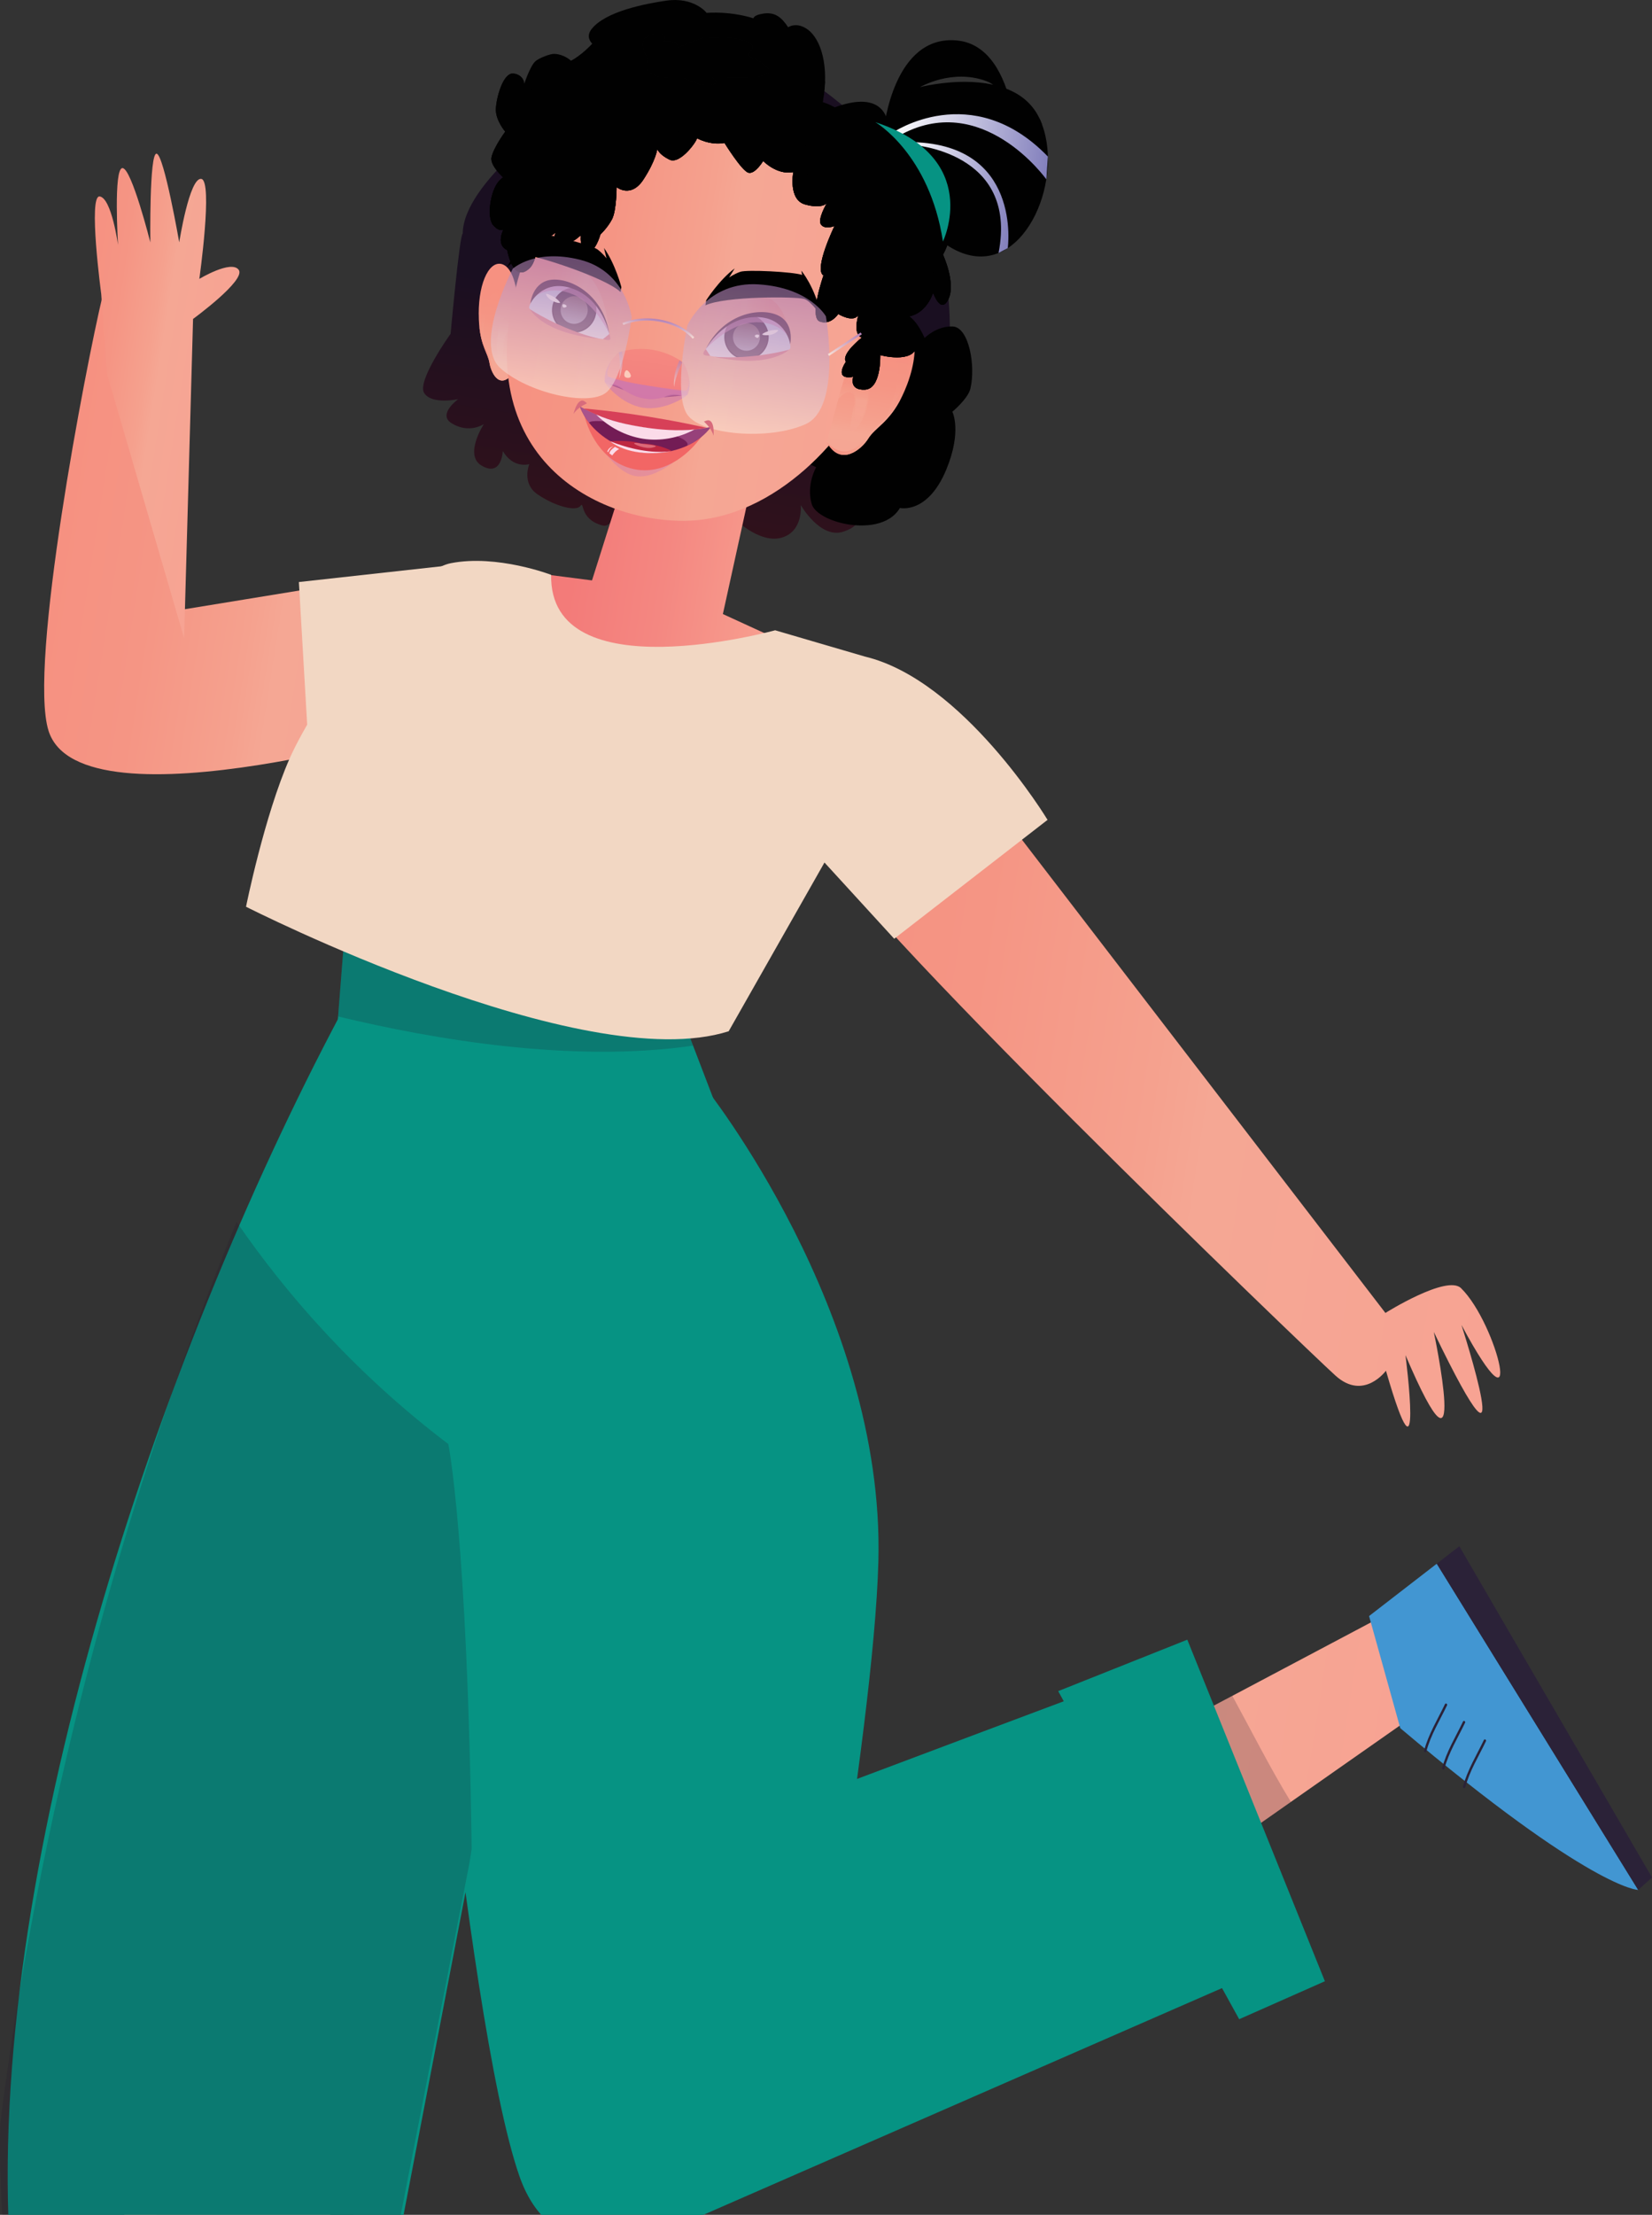 <svg width="762" height="1021" viewBox="0 0 762 1021" fill="none" xmlns="http://www.w3.org/2000/svg">
<rect x="0" y="0" width="762" height="1021" fill="#333333" stroke="none"/>
<path d="M207.85 153.887C207.85 153.887 211.986 107.998 213.443 107.68C213.627 84.266 257.514 53.305 267.259 46.561C320.087 10.044 353.357 12.286 407.692 65.991C450.574 108.366 436.107 183.308 434.584 188.48C445.853 194.521 435.337 210.336 423.281 207.96C423.281 207.96 426.798 218.035 415.78 222.235C404.762 226.436 401.229 222.754 401.229 222.754C401.229 222.754 408.764 233.8 392.991 237.247C392.991 237.247 399.957 241.297 389.19 245.029C378.424 248.761 369.365 232.829 369.365 232.829C369.365 232.829 370.671 245.096 360.34 247.908C350.009 250.719 338.07 238.502 338.07 238.502C338.07 238.502 327.303 252.092 317.575 250.586C307.847 249.063 301.752 238.251 301.752 238.251C301.752 238.251 302.907 246 293.262 244.644C284.522 243.423 285.342 230.218 285.577 227.741C285.292 230.252 283.517 243.707 277.958 242.251C267.075 239.406 269.653 230.57 267.694 233.247C265.735 235.908 256.023 233.448 247.886 227.842C240.468 222.737 244.152 213.951 244.152 213.951C244.152 213.951 236.834 216.261 231.928 207.926C231.928 207.926 231.426 220.194 222.083 214.604C213.895 209.7 223.188 195.492 223.188 195.492C223.188 195.492 216.373 200.178 208.235 195.057C201.705 190.956 211.35 183.994 211.35 183.994C211.35 183.994 199.26 186.706 195.677 181.216C192.094 175.727 207.85 153.87 207.85 153.87V153.887Z" fill="url(#paint0_linear_26_1198)"/>
<path d="M220.827 144.766C220.827 146.523 220.894 148.113 221.011 149.535V149.602C221.832 159.811 225.047 162.69 225.783 167.342C226.42 171.376 230.103 179.844 236.198 172.58L236.215 172.564C236.215 172.564 239.011 139.628 238.09 133.419C238.09 133.419 236.818 124.114 232.213 122.022C226.302 119.328 220.777 129.235 220.81 144.749L220.827 144.766Z" fill="url(#paint1_linear_26_1198)"/>
<path style="mix-blend-mode:multiply" opacity="0.6" d="M237.722 152.113C237.722 152.113 230.907 132.432 226.47 130.507C222.033 128.599 221.932 144.381 222.066 149.653C222.183 154.941 223.104 158.188 223.104 158.188C223.104 158.188 222.887 151.945 223.422 146.992C224.193 139.896 226.872 134.105 228.73 134.992C230.589 135.879 231.794 145.151 231.811 146.172C231.811 147.209 230.087 148.782 229.316 154.272C228.546 159.761 229.635 166.02 230.74 166.121C231.845 166.221 232.062 161.719 232.866 156.598C233.67 151.477 236.6 152.966 237.437 156.497L237.722 152.096V152.113Z" fill="url(#paint2_linear_26_1198)"/>
<path style="mix-blend-mode:multiply" opacity="0.6" d="M237.437 156.498C237.437 156.498 235.713 151.243 233.888 153.217C232.046 155.192 232.163 161.501 230.907 162.054C229.651 162.606 228.898 157.418 229.902 152.933C230.907 148.448 232.933 144.598 234.792 145.67L237.722 152.113L237.437 156.514V156.498Z" fill="url(#paint3_linear_26_1198)"/>
<path style="mix-blend-mode:multiply" d="M221.028 149.602C221.848 159.811 225.047 162.69 225.8 167.342C226.436 171.376 230.12 179.844 236.215 172.58C235.88 172.848 232.615 175.342 229.986 173.568C227.207 171.677 226.822 167.911 226.001 164.899C225.181 161.903 222.234 159.46 221.028 149.586V149.602Z" fill="url(#paint4_linear_26_1198)"/>
<path d="M389.023 241.314C398.684 243.439 410.338 242.251 415.093 234.168C415.177 234.185 427.852 237.147 436.425 216.612C443.86 198.789 439.289 189.802 439.289 189.802C439.289 189.802 446.505 183.81 447.611 179.141C450.105 168.614 446.941 150.807 439.439 150.506C431.921 150.205 426.479 155.811 426.479 155.811C426.479 155.811 421.506 143.678 415.478 144.766C409.451 145.854 394.247 166.505 394.247 166.505C394.247 166.505 385.674 159.209 382.141 163.644C378.608 168.079 374.137 179.308 374.137 179.308C374.137 179.308 364.191 184.513 365.748 196.462C365.748 196.462 361.73 204.596 369.566 211.324C371.257 212.78 373.517 214.169 376.464 215.39C376.464 215.39 371.826 223.34 374.388 232.293C375.493 236.159 381.672 239.691 389.006 241.314H389.023Z" fill="#010101"/>
<path d="M374.305 884.567L652.409 737.276L649.178 793.006L412.314 958.907C399.555 934.155 386.846 909.403 374.305 884.567Z" fill="url(#paint5_linear_26_1198)"/>
<path opacity="0.2" d="M374.304 884.567L568.42 781.759C577.228 797.876 585.717 814.762 595.429 830.661L412.314 958.923C399.555 934.171 386.846 909.419 374.304 884.583V884.567Z" fill="#201829"/>
<path d="M645.896 796.671L631.496 744.974L662.724 720.842L755.637 871.228C755.637 871.228 734.255 871.262 645.896 796.654V796.671Z" fill="#4296D2"/>
<path d="M755.637 871.228L662.724 720.842L673.122 712.792L762 865.488L755.637 871.228Z" fill="#2B2238"/>
<path d="M656.88 807.047C658.889 799.399 663.126 792.654 666.508 785.575C666.809 784.939 667.764 785.491 667.462 786.127C664.113 793.123 659.927 799.784 657.935 807.332C657.751 808.018 656.679 807.733 656.863 807.03L656.88 807.047Z" fill="#2B2238"/>
<path d="M665.202 815.063C667.211 807.415 671.447 800.671 674.83 793.592C675.131 792.956 676.086 793.508 675.784 794.144C672.435 801.139 668.249 807.8 666.257 815.348C666.072 816.034 665.001 815.75 665.185 815.047L665.202 815.063Z" fill="#2B2238"/>
<path d="M674.83 823.582C676.839 815.934 681.075 809.189 684.458 802.11C684.759 801.474 685.713 802.026 685.412 802.662C682.063 809.658 677.877 816.319 675.885 823.866C675.7 824.553 674.629 824.268 674.813 823.565L674.83 823.582Z" fill="#2B2238"/>
<path d="M213.912 259.84L84.914 280.894L88.648 140.666C74.114 135.996 61.272 142.925 47.173 136.984C39.722 168.196 12.831 306.868 22.408 336.942C37.444 384.136 205.489 332.875 205.489 332.875L213.928 259.857L213.912 259.84Z" fill="url(#paint6_linear_26_1198)"/>
<path d="M46.687 135.494C46.687 135.494 40.542 89.689 46.017 90.559C51.493 91.412 54.44 112.901 54.44 112.901C54.44 112.901 52.263 77.539 56.483 77.488C60.702 77.455 69.342 111.73 69.342 111.73C69.342 111.73 68.823 70.309 72.239 70.844C75.655 71.38 82.671 111.713 82.671 111.713C82.671 111.713 87.376 81.622 92.851 82.476C98.326 83.329 91.947 128.566 91.947 128.566C91.947 128.566 106.665 119.662 110.114 124.399C113.58 129.151 89.05 147.025 89.05 147.025L84.931 294.199L49.333 172.33L46.687 135.478V135.494Z" fill="url(#paint7_linear_26_1198)"/>
<path d="M108.557 734.899L206.762 1376.03L147.37 1376.85L29.508 910.992L108.557 734.899Z" fill="url(#paint8_linear_26_1198)"/>
<path opacity="0.2" d="M110.885 1300.73L212.388 756.489L91.093 707.168L55.796 1291.43C74.282 1293.7 92.801 1297.59 110.901 1300.72L110.885 1300.73Z" fill="#201829"/>
<path d="M161.167 402.094L148.258 566.555L353.91 571.392L311.229 459.949L161.167 402.094Z" fill="#069383"/>
<path d="M293.296 203.575L273.069 267.556L222.033 260.995L270.775 344.473L373.065 301.244L333.432 283.07L352.788 194.973L293.296 203.575Z" fill="url(#paint9_linear_26_1198)"/>
<path d="M340.732 48.904C340.732 48.904 266.137 39.967 240.116 124.666C214.079 209.349 274.09 240.695 316.252 240.076C358.414 239.456 392.556 199.274 402.1 174.338C411.661 149.402 407.877 60.318 340.732 48.921V48.904Z" fill="url(#paint10_linear_26_1198)"/>
<path d="M156.981 467.714C156.981 467.714 214.347 502.458 324.909 500.784C324.909 500.784 408.111 604.612 405.164 719.586C403.105 800.286 367.423 993.181 367.423 993.181C367.423 993.181 265.132 1076.58 239.547 1003.06C213.962 929.536 189.448 638.167 189.448 638.167L246.412 707.302L178.565 1060.53L230.321 1269.37L65.658 1263.5C65.658 1263.5 12.378 1151.7 4.726 1039.15C-7.145 864.484 72.155 627.423 156.981 467.714Z" fill="#069383"/>
<path d="M307.11 995.742C291.873 956.195 274.727 912.616 266.17 868.718C403.104 816.988 537.862 766.563 537.862 766.563L587.492 906.072L304.983 1029.5C298.269 1014.94 312.887 1010.72 307.11 995.742Z" fill="#069383"/>
<path d="M571.585 930.824L488.098 779.584L547.657 755.869L611.118 913.319L571.585 930.824Z" fill="#069383"/>
<path d="M438.2 343.92L639.031 605.248C639.031 605.248 667.412 587.441 673.925 593.834C690.82 610.386 704.216 666.819 674.11 610.788C674.11 610.788 702.793 699.805 661.351 614.018C661.351 614.018 678.631 695.721 648.29 624.695C648.29 624.695 657.165 693.679 639.282 631.875C639.282 631.875 629.084 645.899 616.057 634.184C603.014 622.469 384.719 412.955 376.716 386.463C368.712 359.97 438.217 343.92 438.217 343.92H438.2Z" fill="url(#paint11_linear_26_1198)"/>
<path opacity="0.2" d="M206.795 665.697C163.461 632.829 131.815 596.261 109.126 563.275C54.858 695.253 17.184 843.347 0.138 978.655C-3.495 1122.85 65.659 1263.5 65.659 1263.5L230.321 1269.37L177.175 1060.26L216.507 859.011L217.562 852.233C215.569 708.591 206.795 665.731 206.795 665.731V665.697Z" fill="#201829"/>
<path opacity="0.2" d="M319.685 482.023L311.229 459.932L161.167 402.094L155.943 468.568C200.382 479.279 264.245 490.107 319.685 482.023Z" fill="#201829"/>
<path d="M205.288 260.861L137.86 268.309L143.502 365.275L205.288 260.861Z" fill="#F2D7C3"/>
<path d="M254.181 264.978C254.181 264.978 229.316 255.439 207.951 259.623C186.585 263.807 145.277 323.219 133.606 349.627C121.936 376.036 113.48 417.993 113.48 417.993C113.48 417.993 268.715 496.851 336.111 475.396L380.299 397.609L412.464 432.754L483.192 377.944C483.192 377.944 444.312 313.512 398.952 302.667L357.543 290.55C357.543 290.55 253.227 319.403 254.215 264.978H254.181Z" fill="#F2D7C3"/>
<path d="M418.492 177.082C417.689 179.208 416.868 181.116 416.048 182.789L415.998 182.873C410.104 194.889 403.691 196.931 400.409 202.27C397.562 206.872 387.884 215.491 381.438 203.943C381.421 203.926 381.404 203.91 381.404 203.91C381.404 203.91 391.785 162.656 396.055 155.544C396.055 155.544 402.284 144.833 410.556 144.347C421.188 143.728 425.542 158.255 418.492 177.082Z" fill="url(#paint12_linear_26_1198)"/>
<path style="mix-blend-mode:multiply" opacity="0.6" d="M388.252 178.388C388.252 178.388 407.994 157.552 415.931 157.234C423.867 156.916 416.918 176.112 414.34 182.471C411.761 188.831 408.831 192.362 408.831 192.362C408.831 192.362 411.996 184.881 413.352 178.639C415.311 169.668 413.653 161.435 410.305 161.669C406.956 161.903 400.827 172.614 400.358 173.869C399.873 175.124 401.932 177.819 400.693 184.831C399.454 191.843 394.9 198.956 393.075 198.571C391.266 198.186 392.941 192.63 393.962 186.053C394.984 179.476 389.659 179.961 386.712 183.86L388.252 178.388Z" fill="url(#paint13_linear_26_1198)"/>
<path style="mix-blend-mode:multiply" opacity="0.6" d="M386.712 183.86C386.712 183.86 391.819 178.254 393.862 181.484C395.905 184.714 392.874 192.312 394.632 193.55C396.39 194.789 399.923 188.814 400.342 182.923C400.76 177.015 399.27 171.443 395.821 171.894L388.236 178.388L386.695 183.86H386.712Z" fill="url(#paint14_linear_26_1198)"/>
<path style="mix-blend-mode:multiply" d="M415.998 182.873C410.104 194.889 403.691 196.931 400.409 202.27C397.562 206.872 387.884 215.491 381.438 203.943C381.856 204.412 385.925 208.93 390.915 207.943C396.189 206.905 398.5 202.504 401.179 199.224C403.841 195.943 409.635 194.32 415.998 182.873Z" fill="url(#paint15_linear_26_1198)"/>
<path d="M437.497 137.821C433.998 145.268 430.414 134.959 430.414 134.959C426.178 146.557 417.337 146.071 417.337 146.071C417.337 146.071 424.906 151.51 422.93 159.661C420.971 167.811 406.035 163.711 406.035 163.711C406.035 163.711 406.554 179.242 398.985 179.626C391.4 180.011 393.56 173.719 393.56 173.719C384.117 175.325 390.178 166.773 390.178 166.773C387.767 163.225 397.529 155.644 397.529 155.644C393.108 154.038 395.955 145.218 395.955 145.218C393.544 149.017 386.645 144.749 386.645 144.749C386.645 144.749 383.229 150.071 378.139 148.214C373.032 146.339 379.83 126.993 379.83 126.993C375.225 124.148 384.92 104.182 384.92 104.182C384.92 104.182 380.651 105.989 378.758 103.596C376.9 101.253 381.22 93.94 381.387 93.655C381.253 93.823 378.993 96.383 371.324 94.241C363.555 92.065 365.832 79.463 365.949 79.329C358.398 80.869 352.018 74.208 352.018 74.208C352.018 74.208 348.234 80.534 345.153 79.597C342.072 78.66 334.185 65.907 334.185 65.907C327.471 67.163 321.426 63.682 321.426 63.682C322.063 64.234 313.875 76.1 308.784 73.589C303.895 71.179 303.242 68.803 303.192 68.635C303.158 68.87 302.489 74.008 296.812 82.727C291.002 91.664 284.422 86.275 284.422 86.275C284.422 86.275 284.388 97.069 282.312 101.052C280.236 105.035 276.954 108.065 276.954 108.065C276.954 108.065 274.358 117.487 270.775 115.445C267.192 113.42 267.929 109.956 267.878 108.885C267.828 107.814 265.517 111.763 259.69 112.918C253.863 114.073 256.208 107.127 256.208 107.127C253.294 110.608 248.673 108.617 248.673 108.617C248.673 108.617 247.869 120.098 244.436 123.478C236.617 131.193 233.955 115.278 233.955 115.278C228.496 112.784 232.247 105.722 232.247 105.722C232.247 105.722 230.539 107.261 227.475 103.797C224.427 100.316 226.085 87.831 230.321 83.279C234.256 79.062 234.641 83.379 234.675 84.032C234.675 84.082 234.675 84.116 234.675 84.116C234.675 84.116 225.834 77.104 226.688 72.618C227.541 68.15 233.034 60.686 233.034 60.686C233.034 60.686 228.529 55.448 228.714 50.276C228.898 45.122 232.046 33.323 236.851 33.909C241.506 34.495 241.824 38.277 241.808 38.662C241.808 38.662 244.436 30.679 246.831 28.353C248.388 26.846 253.729 24.754 255.689 24.838C260.427 25.056 263.341 28.001 263.341 28.001C268.18 25.575 273.186 20.119 273.186 20.119C273.186 20.119 269.871 17.274 272.818 13.475C279.231 5.174 297.951 1.676 307.277 0.304C319.953 -1.571 325.997 5.843 325.88 5.927C338.422 5.174 347.531 8.454 347.531 8.454C347.531 8.454 347.564 6.797 352.638 6.195C357.493 5.626 360.491 7.952 363.488 12.487L363.538 12.571C363.538 12.571 367.372 9.843 372.563 13.608C378.742 18.077 382.61 30.796 379.495 47.113C381.505 47.716 382.593 48.168 385.004 49.49C410.773 40.017 409.836 59.498 409.836 59.498C409.836 59.498 413.955 58.862 420.971 61.406C427.786 63.866 427.585 65.188 426.999 67.631C426.396 70.142 421.255 70.091 421.255 70.091C435.806 78.124 433.479 77.505 433.479 77.505C438.686 81.94 438.468 85.957 438.033 87.697C437.882 88.283 437.715 88.618 437.715 88.618C437.715 88.618 446.439 95.145 445.484 99.948C444.53 104.751 438.569 102.224 438.569 102.224C439.239 106.291 437.882 110.826 436.643 113.872C435.773 115.997 434.969 117.403 434.969 117.403C434.969 117.403 440.997 130.39 437.497 137.837V137.821Z" fill="#010101"/>
<g style="mix-blend-mode:multiply">
<path d="M437.497 137.82C433.998 145.268 430.414 134.959 430.414 134.959C426.178 146.557 417.337 146.071 417.337 146.071C417.337 146.071 424.906 151.51 422.93 159.661C420.971 167.811 406.035 163.711 406.035 163.711C406.035 163.711 406.554 179.241 398.986 179.626C391.4 180.011 393.56 173.719 393.56 173.719C384.117 175.325 390.178 166.773 390.178 166.773C387.767 163.225 397.529 155.644 397.529 155.644C393.108 154.037 395.955 145.218 395.955 145.218C393.544 149.017 386.645 144.749 386.645 144.749C386.645 144.749 383.229 150.071 378.139 148.213C373.032 146.339 379.83 126.992 379.83 126.992C375.225 124.147 384.92 104.182 384.92 104.182C384.92 104.182 380.651 105.989 378.759 103.596C376.866 101.203 381.387 93.638 381.387 93.638C381.387 93.638 379.227 96.45 371.324 94.241C363.555 92.065 365.832 79.463 365.949 79.329C358.398 80.869 352.018 74.208 352.018 74.208C352.018 74.208 348.234 80.534 345.153 79.597C342.072 78.66 334.185 65.907 334.185 65.907C327.471 67.162 321.426 63.681 321.426 63.681C322.063 64.234 313.875 76.099 308.784 73.589C303.895 71.179 303.242 68.802 303.192 68.635C303.158 68.87 302.489 74.007 296.812 82.727C291.002 91.663 284.422 86.275 284.422 86.275C284.422 86.275 284.388 97.069 282.312 101.052C280.236 105.035 276.954 108.064 276.954 108.064C276.954 108.064 274.358 117.487 270.775 115.445C267.192 113.42 267.929 109.956 267.878 108.884C267.828 107.813 265.517 111.763 259.69 112.918C253.863 114.073 256.208 107.127 256.208 107.127C253.294 110.608 248.673 108.617 248.673 108.617C248.673 108.617 247.869 120.097 244.436 123.478C236.617 131.193 233.955 115.278 233.955 115.278C228.496 112.784 232.247 105.721 232.247 105.721C232.247 105.721 230.539 107.261 227.475 103.797C224.427 100.316 226.085 87.831 230.321 83.279C234.557 78.727 234.675 84.116 234.675 84.116C234.675 84.116 225.834 77.103 226.688 72.618C227.542 68.15 233.034 60.686 233.034 60.686C233.034 60.686 228.529 55.447 228.714 50.276C228.898 45.121 232.046 33.323 236.851 33.909C241.506 34.494 241.824 38.277 241.808 38.661C242.779 44.921 275.53 45.741 275.53 45.741C275.53 45.741 269.151 51.531 280.152 52.92C293.949 54.661 306.105 43.331 306.105 43.331C306.105 43.331 319.082 50.628 329.179 50.31C358.799 49.356 376.783 43.582 380.567 37.356L379.495 47.113L385.004 49.489C385.004 49.489 377.084 51.9 375.945 61.707C375.443 65.991 390.932 71.346 393.209 67.162C393.209 67.162 391.652 76.501 401.782 76.869C401.782 76.869 393.745 78.995 395.871 88.132C397.981 97.27 434.45 100.282 437.732 88.634C437.732 88.634 446.455 95.161 445.501 99.964C444.547 104.768 438.586 102.24 438.586 102.24C439.724 109.136 434.986 117.42 434.986 117.42C434.986 117.42 441.014 130.407 437.514 137.854L437.497 137.82Z" fill="#010101"/>
</g>
<g style="mix-blend-mode:multiply">
<path d="M437.497 137.821C433.998 145.268 430.414 134.959 430.414 134.959C426.178 146.557 417.337 146.071 417.337 146.071C417.337 146.071 424.905 151.51 422.93 159.661C420.971 167.811 406.035 163.711 406.035 163.711C406.035 163.711 406.554 179.241 398.985 179.626C391.4 180.011 393.56 173.719 393.56 173.719C384.117 175.325 390.178 166.773 390.178 166.773C387.767 163.225 397.529 155.644 397.529 155.644C393.108 154.037 395.955 145.218 395.955 145.218C393.544 149.017 386.645 144.749 386.645 144.749C386.645 144.749 383.229 150.071 378.139 148.213C373.032 146.339 379.83 126.993 379.83 126.993C375.225 124.147 384.92 104.182 384.92 104.182C384.92 104.182 380.651 105.989 378.758 103.596C376.9 101.253 381.22 93.94 381.387 93.655C381.253 93.822 378.993 96.383 371.324 94.241C363.555 92.065 365.832 79.463 365.949 79.329C358.397 80.869 352.018 74.208 352.018 74.208C352.018 74.208 348.234 80.534 345.153 79.597C342.072 78.66 334.185 65.907 334.185 65.907C327.471 67.162 321.426 63.681 321.426 63.681C322.063 64.234 313.875 76.099 308.784 73.589C303.895 71.179 303.242 68.803 303.192 68.635C303.158 68.87 302.489 74.007 296.812 82.727C291.002 91.663 284.422 86.275 284.422 86.275C284.422 86.275 284.388 97.069 282.312 101.052C280.235 105.035 276.954 108.064 276.954 108.064C276.954 108.064 274.358 117.487 270.775 115.445C267.192 113.42 267.928 109.956 267.878 108.885C267.828 107.813 265.517 111.763 259.69 112.918C253.863 114.073 256.208 107.127 256.208 107.127C253.294 110.608 248.673 108.617 248.673 108.617C248.673 108.617 247.869 120.097 244.436 123.478C236.617 131.193 233.955 115.278 233.955 115.278C228.496 112.784 232.247 105.721 232.247 105.721C232.247 105.721 230.539 107.261 227.474 103.797C224.427 100.316 226.085 87.831 230.321 83.279C234.256 79.062 234.641 83.379 234.675 84.032C234.675 84.082 234.675 84.116 234.675 84.116C233.218 92.417 241.121 86.057 241.121 86.057C241.121 86.057 241.054 91.178 246.546 89.655C246.228 89.756 242.193 91.161 246.446 93.136C250.866 95.195 255.722 87.747 255.722 87.747C255.722 87.747 257.346 92.249 262.822 92.634C262.822 92.634 256.961 95.061 263.424 97.002C269.888 98.944 268.23 85.89 268.23 85.89C268.23 85.89 271.83 89.705 276.15 85.739C280.487 81.773 280.085 72.719 280.085 72.719C280.085 72.719 281.675 79.028 288.859 78.108C296.042 77.187 301.417 64.602 301.417 64.602C301.417 64.602 303.962 67.631 307.21 68.669C310.442 69.69 313.573 59.347 313.573 59.347C313.573 59.347 313.707 63.213 321.443 60.452C321.443 60.452 320.472 63.062 325.78 63.397C331.088 63.732 338.003 57.506 338.003 57.506C338.003 57.506 337.149 67.731 341.218 69.69C345.287 71.648 346.727 57.221 346.727 57.221C346.727 57.221 351.181 64.518 356.07 62.527C360.959 60.535 362.5 56.084 362.5 56.084C362.5 56.084 359.971 63.23 365.648 64.183C371.09 65.087 373.819 61.372 374.053 61.054C373.718 61.623 367.473 72.618 375.51 76.216C374.539 75.798 367.004 72.702 368.444 77.739C369.984 83.128 378.758 79.396 378.758 79.396C378.758 79.396 375.343 83.279 379.06 86.409C382.476 89.287 384.569 87.028 384.904 86.626C384.418 87.312 379.864 94.04 387.465 98.057C387.08 97.889 382.074 95.864 383.229 99.161C384.435 102.592 390.831 103.613 390.831 103.613C390.831 103.613 385.389 107.429 387.8 110.525C388.755 111.746 390.329 111.947 391.903 111.73C387.214 113.688 381.17 117.453 384.033 123.244C387.331 129.888 393.627 126.223 396.708 123.846C394.682 125.838 392.003 129.436 394.9 132.532C399.17 137.101 406.537 126.942 406.537 126.942C406.537 126.942 405.951 132.599 412.632 132.063C412.632 132.063 405.147 137.084 409.518 139.862C413.905 142.64 426.898 140.933 423.867 134.356C423.867 134.356 429.209 130.875 426.245 126.507C426.245 126.507 434.651 126.742 434.919 117.403C434.919 117.403 440.946 130.39 437.447 137.837L437.497 137.821Z" fill="#010101"/>
</g>
<g style="mix-blend-mode:soft-light" opacity="0.5">
<path d="M328.409 35.432C328.409 35.432 333.047 38.377 328.074 39.298C323.101 40.218 315.331 36.001 315.331 36.001C300.412 36.703 296.126 33.206 298.939 27.532C298.939 27.532 290.299 15.064 304.716 15.751C308.366 15.918 306.323 18.913 306.256 18.964C313.825 18.512 312.435 22.06 312.435 22.06C312.435 22.06 322.515 17.307 325.596 17.24C357.025 16.504 344.818 25.424 344.818 25.424C374.623 39.18 328.375 35.448 328.375 35.448L328.409 35.432Z" fill="#010101"/>
</g>
<path d="M280.637 156.38C282.814 156.247 277.891 138.055 265.785 132.448C251.151 125.687 244.604 138.791 244.051 141.636C243.482 144.481 270.189 156.966 280.654 156.364L280.637 156.38Z" fill="url(#paint16_linear_26_1198)"/>
<path d="M263.246 153.226C257.663 152.353 253.859 147.041 254.748 141.361C255.636 135.681 260.882 131.784 266.465 132.657C272.047 133.53 275.852 138.842 274.963 144.522C274.074 150.202 268.828 154.099 263.246 153.226Z" fill="url(#paint17_linear_26_1198)"/>
<path d="M263.339 152.631C258.086 151.809 254.506 146.806 255.343 141.454C256.181 136.103 261.118 132.431 266.372 133.252C271.625 134.073 275.205 139.077 274.368 144.429C273.53 149.78 268.593 153.452 263.339 152.631Z" fill="url(#paint18_linear_26_1198)"/>
<path style="mix-blend-mode:multiply" d="M258.753 141.519C257.983 144.95 260.076 148.347 263.441 149.117C266.807 149.887 270.156 147.728 270.943 144.314C271.729 140.9 269.62 137.486 266.254 136.716C262.889 135.946 259.54 138.105 258.753 141.519Z" fill="url(#paint19_linear_26_1198)"/>
<path d="M280.855 152.966C280.855 152.966 279.7 128.767 266.17 123.545C252.624 118.324 245.29 138.641 245.29 138.641C245.29 138.641 251.084 128.398 264.178 132.13C277.289 135.863 280.855 152.966 280.855 152.966Z" fill="url(#paint20_linear_26_1198)"/>
<path d="M281.039 153.971L278.143 156.314C278.143 156.314 280.922 157.234 281.391 156.498C281.86 155.761 281.039 153.971 281.039 153.971Z" fill="#D86B7C"/>
<path d="M276.2 156.146C276.2 156.146 264.831 155.326 255.772 151.259C246.714 147.176 244.42 142.507 244.42 142.507C244.42 142.507 258.049 151.694 276.2 156.146Z" fill="#D86B7C"/>
<path d="M258.267 139.36C258.753 140.046 255.923 139.528 254.014 138.222C252.323 137.051 251.687 135.628 251.921 135.444C252.156 135.277 256.375 136.666 258.267 139.36Z" fill="white"/>
<path d="M259.741 140.264C260.595 140.164 261.432 140.8 261.365 141.235C261.298 141.67 260.193 141.988 259.791 141.703C259.372 141.419 259.272 140.314 259.741 140.264Z" fill="white"/>
<g style="mix-blend-mode:multiply" opacity="0.6">
<path d="M281.039 153.97C281.039 153.97 275.129 140.498 264.596 135.846C254.064 131.193 247.316 136.314 247.316 136.314C247.316 136.314 250.699 128.482 264.881 132.85C279.063 137.201 281.039 153.97 281.039 153.97Z" fill="#CC78B1"/>
</g>
<path d="M281.039 153.97C281.039 153.97 277.824 137.252 263.156 132.733C250.062 128.716 244.621 139.963 244.621 139.963C244.621 139.963 245.575 129.252 255.287 128.9C264.513 128.566 278.427 136.683 281.039 153.97Z" fill="#401432"/>
<path d="M325.177 163.343C323.151 162.556 333.398 146.741 346.626 145.101C362.617 143.126 364.844 157.619 364.526 160.497C364.191 163.376 334.956 167.125 325.177 163.343Z" fill="url(#paint21_linear_26_1198)"/>
<path d="M342.716 165.645C337.134 164.772 333.33 159.459 334.22 153.779C335.11 148.099 340.356 144.203 345.938 145.077C351.521 145.951 355.325 151.263 354.435 156.943C353.545 162.623 348.298 166.519 342.716 165.645Z" fill="url(#paint22_linear_26_1198)"/>
<path d="M342.826 165.06C337.573 164.238 333.993 159.235 334.83 153.883C335.668 148.532 340.606 144.86 345.859 145.681C351.113 146.502 354.692 151.506 353.855 156.858C353.018 162.209 348.08 165.881 342.826 165.06Z" fill="url(#paint23_linear_26_1198)"/>
<path style="mix-blend-mode:multiply" d="M350.561 155.878C350.26 159.376 347.212 161.97 343.78 161.669C340.347 161.368 337.802 158.305 338.12 154.807C338.422 151.31 341.469 148.715 344.902 149.017C348.334 149.318 350.879 152.381 350.561 155.878Z" fill="url(#paint24_linear_26_1198)"/>
<path d="M326.031 160.029C326.031 160.029 334.52 137.335 349.004 136.498C363.488 135.662 364.275 157.234 364.275 157.234C364.275 157.234 361.897 145.72 348.284 145.268C334.671 144.833 326.031 160.012 326.031 160.012V160.029Z" fill="url(#paint25_linear_26_1198)"/>
<path d="M325.545 160.933L327.588 164.045C327.588 164.045 324.658 164.079 324.44 163.225C324.206 162.389 325.545 160.933 325.545 160.933Z" fill="#D86B7C"/>
<path d="M329.48 164.481C329.48 164.481 340.565 167.175 350.427 166.054C360.29 164.932 363.923 161.2 363.923 161.2C363.923 161.2 348.133 165.803 329.497 164.481H329.48Z" fill="#D86B7C"/>
<path d="M351.683 153.971C351.013 154.473 353.86 154.857 356.07 154.188C358.046 153.586 359.084 152.414 358.917 152.18C358.749 151.945 354.312 151.979 351.683 153.971Z" fill="white"/>
<path d="M350.009 154.389C349.222 154.037 348.234 154.389 348.167 154.824C348.1 155.259 349.054 155.895 349.523 155.744C350.009 155.594 350.444 154.59 350.009 154.389Z" fill="white"/>
<g style="mix-blend-mode:multiply" opacity="0.6">
<path d="M325.545 160.933C325.545 160.933 335.291 149.92 346.744 148.699C358.197 147.477 363.052 154.422 363.052 154.422C363.052 154.422 362.232 145.937 347.397 145.753C332.561 145.569 325.562 160.933 325.562 160.933H325.545Z" fill="#CC78B1"/>
</g>
<path d="M325.545 160.933C325.545 160.933 333.717 145.988 349.054 146.172C362.751 146.339 364.492 158.707 364.492 158.707C364.492 158.707 366.853 148.213 357.728 144.917C349.038 141.77 333.315 145.268 325.545 160.933Z" fill="#401432"/>
<path d="M278.896 175.844C278.896 175.844 279.08 176.965 283.115 177.735C287.151 178.522 290.382 182.655 297.264 183.743C304.146 184.814 308.148 181.819 312.234 182.287C316.319 182.773 317.173 181.819 317.173 181.819C318.195 179.258 318.211 176.631 317.809 174.304C317.809 174.304 317.809 174.237 317.809 174.221C317.073 170.137 315.097 167.041 315.097 167.041C306.172 160.866 295.808 159.242 285.409 162.405C285.409 162.405 283.584 163.911 281.876 166.388V166.422C280.219 168.815 278.661 172.112 278.929 175.844H278.896Z" fill="url(#paint26_linear_26_1198)"/>
<path d="M287.72 179.794C287.72 179.794 285.024 176.631 280.972 177.183L287.72 179.794Z" fill="#812852"/>
<path d="M314.343 182.423C314.343 182.423 310.593 180.628 306.156 183.144L314.343 182.423Z" fill="#812852"/>
<g style="mix-blend-mode:multiply" opacity="0.6">
<path d="M278.896 175.844C278.896 175.844 279.08 176.965 283.116 177.735C287.151 178.522 290.383 182.655 297.264 183.743C304.146 184.814 308.148 181.819 312.234 182.287C316.319 182.773 317.173 181.819 317.173 181.819C318.195 179.258 318.211 176.631 317.81 174.304C317.86 174.974 318.061 179.292 316.286 180.061C314.36 180.881 304.481 178.689 298.219 177.702C291.956 176.714 281.307 175.074 280.369 173.233C279.465 171.459 281.659 166.84 281.877 166.422C280.219 168.815 278.662 172.112 278.93 175.844H278.896Z" fill="#CC78B1"/>
</g>
<path style="mix-blend-mode:multiply" opacity="0.6" d="M285.409 162.389C285.409 162.389 286.565 169.635 285.543 174.438C285.543 174.438 287.938 169.987 286.933 161.97L285.409 162.389Z" fill="url(#paint27_linear_26_1198)"/>
<path style="mix-blend-mode:multiply" opacity="0.6" d="M314.745 166.991C314.745 166.991 311.43 173.551 310.944 178.421C310.944 178.421 310.024 173.434 313.423 166.121L314.745 166.991Z" fill="url(#paint28_linear_26_1198)"/>
<g style="mix-blend-mode:multiply" opacity="0.6">
<path d="M316.286 180.061C316.286 180.061 317.073 181.266 317.19 181.835C317.307 182.404 306.859 189.567 296.628 187.961C286.397 186.354 278.946 176.915 278.913 175.844C278.896 174.773 280.771 173.702 280.771 173.702C280.771 173.702 288.574 176.195 298.219 177.702C307.88 179.208 316.286 180.061 316.286 180.061Z" fill="#CC78B1"/>
</g>
<path d="M290.416 174.07C291.99 173.468 289.813 170.673 289.11 170.673C288.407 170.673 287.787 172.145 288.005 173.2C288.223 174.254 289.746 174.321 290.416 174.07Z" fill="#FBCBBB"/>
<g style="mix-blend-mode:multiply">
<path d="M286.598 132.314C286.598 132.314 283.886 121.754 278.594 114.307L279.767 119.11C279.767 119.11 278.209 116.985 275.664 115.027C273.102 113.068 252.39 107.579 248.036 107.68L249.008 105.922C249.008 105.922 240.669 111.027 233.737 123.194C233.737 123.194 240.1 117.955 243.75 117.922C247.4 117.888 279.047 127.813 286.247 134.641L286.615 132.331L286.598 132.314Z" fill="#010101"/>
<path d="M325.746 138.44C325.746 138.44 331.557 129.218 338.874 123.729L336.295 127.946C336.295 127.946 338.422 126.39 341.452 125.302C344.483 124.214 365.899 125.302 370.001 126.741L369.616 124.783C369.616 124.783 375.996 132.197 378.876 145.904C378.876 145.904 374.422 138.975 370.956 137.821C367.49 136.666 334.336 136.465 325.378 140.766L325.746 138.456V138.44Z" fill="#010101"/>
</g>
<path style="mix-blend-mode:multiply" opacity="0.6" d="M317.056 150.021C317.056 150.021 310.509 181.501 316.972 191.04C323.436 200.596 354.898 203.123 371.625 195.508C388.353 187.894 380.952 145.82 380.952 145.82C380.952 145.82 373.601 132.616 349.891 131.093C326.182 129.57 317.056 150.004 317.056 150.004V150.021Z" fill="url(#paint29_linear_26_1198)"/>
<path style="mix-blend-mode:multiply" opacity="0.6" d="M291.37 146.306C291.37 146.306 287.787 174.522 279.515 181.032C271.227 187.526 243.181 180.965 230.756 169.685C218.332 158.405 236.516 123.896 236.516 123.896C236.516 123.896 246.596 114.474 267.627 119.763C288.658 125.051 291.387 146.322 291.387 146.322L291.37 146.306Z" fill="url(#paint30_linear_26_1198)"/>
<path d="M319.886 155.828C319.266 155.092 314.879 150.105 305.603 148.063C295.473 145.837 288.122 149 287.318 149.351" stroke="url(#paint31_linear_26_1198)" stroke-miterlimit="10"/>
<path d="M382.141 163.644L397.261 153.686" stroke="url(#paint32_linear_26_1198)" stroke-miterlimit="10"/>
<g style="mix-blend-mode:multiply" opacity="0.4">
<path d="M311.246 212.83C306.172 216.16 300.563 220.093 294.016 219.591C287.469 219.089 281.424 211.926 277.54 206.972C286.263 217.047 299.575 219.055 311.246 212.847V212.83Z" fill="#CC78B1"/>
</g>
<path d="M325.512 198.404C318.848 209.148 306.942 218.604 293.715 216.495C280.035 214.303 271.813 202.32 269.067 189.617C278.159 193.567 286.749 198.538 295.339 203.458C305.285 201.366 315.415 199.324 325.529 198.404H325.512Z" fill="#F26665"/>
<path d="M267.409 187.341C268.414 190.053 269.888 192.596 271.696 194.889C277.355 202.069 286.364 207.006 294.853 208.361C302.103 209.516 310.157 208.612 316.989 205.466C321.276 203.491 325.077 200.63 327.923 196.831C319.4 198.856 307.964 198.588 299.023 197.333C298.252 197.215 297.482 197.098 296.745 196.981C294.116 196.596 291.337 196.061 288.507 195.375C281.123 193.601 273.421 190.839 267.393 187.358L267.409 187.341Z" fill="#731C55"/>
<g style="mix-blend-mode:multiply" opacity="0.4">
<path d="M327.923 196.814C319.4 198.839 307.964 198.571 299.023 197.316C309.437 199.609 318.496 202.738 316.989 205.449C321.276 203.475 325.077 200.613 327.923 196.814Z" fill="#CC78B1"/>
</g>
<g style="mix-blend-mode:multiply" opacity="0.6">
<path d="M267.409 187.341C268.414 190.053 269.888 192.596 271.696 194.889C272.098 193.567 279.666 194.002 288.507 195.358C281.123 193.584 273.421 190.822 267.393 187.341H267.409Z" fill="#CC78B1"/>
</g>
<path d="M309.973 207.943C306.357 205.968 299.91 204.295 295.657 204.462C290.667 202.705 281.274 203.408 281.274 203.408C285.778 205.968 290.366 207.926 295.64 208.579C300.144 209.131 305.369 208.646 309.957 207.943H309.973Z" fill="#BE2741"/>
<path d="M325.847 197.199C316.487 198.889 306.223 198.722 296.762 196.948C287.285 195.743 277.724 192.847 269.184 188.295C279.465 189.233 299.943 191.442 325.847 197.199Z" fill="#D74058"/>
<path d="M320.288 198.019C313.188 201.868 304.565 203.525 296.544 202.253C288.524 200.981 280.755 196.881 275.028 191.14C281.943 194.186 289.277 195.776 296.812 196.964C304.347 198.153 312.585 198.755 320.288 198.019Z" fill="#FBDBE9"/>
<path d="M270.758 185.902C268.297 187.107 266.053 188.546 264.529 190.806C265.015 188.965 265.936 186.12 267.409 185.082C268.9 184.044 269.754 185.116 270.758 185.902Z" fill="#D86B7C"/>
<path d="M324.708 194.32C326.684 196.211 328.375 198.27 329.145 200.881C329.246 198.989 329.246 196.027 328.157 194.588C327.069 193.149 325.914 193.885 324.708 194.32Z" fill="#D86B7C"/>
<g style="mix-blend-mode:soft-light">
<path d="M285.594 207.006C284.254 207.675 283.266 208.73 282.412 209.951C281.977 209.633 281.525 209.332 281.089 209.014C281.24 207.709 282.73 206.721 283.651 206.018C284.304 206.353 284.941 206.688 285.594 207.006Z" fill="#FBDBE9"/>
</g>
<g style="mix-blend-mode:soft-light">
<path d="M282.864 205.901C281.642 206.387 280.956 207.341 280.503 208.546C280.386 208.378 280.269 208.194 280.152 208.027C280.654 206.872 281.441 206.136 282.68 205.885C282.747 205.885 282.797 205.901 282.864 205.918V205.901Z" fill="#FBDBE9"/>
</g>
<path d="M309.99 207.926C300.446 209.299 290.115 206.838 281.307 203.391C289.21 209.332 300.73 209.801 309.99 207.926Z" fill="#FBDBE9"/>
<g style="mix-blend-mode:soft-light" opacity="0.5">
<path d="M300.613 206.403C296.695 207.223 287.787 203.073 295.657 204.479C298.972 205.064 305.787 205.332 300.613 206.403Z" fill="#F7A9B0"/>
</g>
<g style="mix-blend-mode:multiply">
<path d="M407.724 59.335C407.724 59.335 412.141 15.731 441.523 18.665C470.904 21.598 469.608 77.384 469.608 77.384L464.904 73.136C464.904 73.136 470.711 43.154 454.864 37.348C439.014 31.559 424.382 40.157 424.382 40.157C424.382 40.157 467.674 28.9 479.619 54.899C491.581 80.9 473.481 126.005 445.201 117.095C416.924 108.167 407.707 59.332 407.707 59.332L407.724 59.335Z" fill="#010101"/>
</g>
<path style="mix-blend-mode:multiply" d="M482.638 82.682C482.638 82.682 452.759 40.745 414.297 62.793L411.529 61.27C411.529 61.27 448.27 35.919 483.341 72.169L482.635 82.7L482.638 82.682Z" fill="url(#paint33_linear_26_1198)"/>
<path d="M480.712 57.492C480.712 57.492 443.995 29.472 411.305 51.403L414.881 45.701C414.881 45.701 430.964 29.205 479.637 54.901L480.712 57.492Z" fill="#010101"/>
<path style="mix-blend-mode:multiply" d="M464.841 114.392C464.841 114.392 471.765 65.371 418.784 65.518L420.48 66.768C420.48 66.768 469.796 69.632 460.596 116.613L464.823 114.39L464.841 114.392Z" fill="url(#paint34_linear_26_1198)"/>
<path d="M403.799 56.341C403.799 56.341 428.754 70.849 434.94 111.344C434.94 111.344 453.552 72.716 403.799 56.341Z" fill="#069383"/>
<defs>
<linearGradient id="paint0_linear_26_1198" x1="308.265" y1="245.169" x2="324.228" y2="143.066" gradientUnits="userSpaceOnUse">
<stop stop-color="#31111B"/>
<stop offset="1" stop-color="#1A0F21"/>
</linearGradient>
<linearGradient id="paint1_linear_26_1198" x1="215.504" y1="188.922" x2="224.265" y2="132.885" gradientUnits="userSpaceOnUse">
<stop stop-color="#F7A393"/>
<stop offset="0.43" stop-color="#F5A794"/>
<stop offset="0.51" stop-color="#F5A18E"/>
<stop offset="0.76" stop-color="#F59584"/>
<stop offset="1" stop-color="#F69181"/>
</linearGradient>
<linearGradient id="paint2_linear_26_1198" x1="217.773" y1="174.337" x2="223.804" y2="135.76" gradientUnits="userSpaceOnUse">
<stop stop-color="#F7A393"/>
<stop offset="0.43" stop-color="#F5A794"/>
<stop offset="0.51" stop-color="#F5A18E"/>
<stop offset="0.76" stop-color="#F59584"/>
<stop offset="1" stop-color="#F69181"/>
</linearGradient>
<linearGradient id="paint3_linear_26_1198" x1="224.742" y1="160.909" x2="227.361" y2="144.159" gradientUnits="userSpaceOnUse">
<stop stop-color="#F7A393"/>
<stop offset="0.43" stop-color="#F5A794"/>
<stop offset="0.51" stop-color="#F5A18E"/>
<stop offset="0.76" stop-color="#F59584"/>
<stop offset="1" stop-color="#F69181"/>
</linearGradient>
<linearGradient id="paint4_linear_26_1198" x1="237.515" y1="164.336" x2="219.186" y2="161.468" gradientUnits="userSpaceOnUse">
<stop stop-color="#F7A393"/>
<stop offset="0.43" stop-color="#F5A794"/>
<stop offset="0.51" stop-color="#F5A18E"/>
<stop offset="0.76" stop-color="#F59584"/>
<stop offset="1" stop-color="#F69181"/>
</linearGradient>
<linearGradient id="paint5_linear_26_1198" x1="638.018" y1="864.625" x2="383.707" y2="824.826" gradientUnits="userSpaceOnUse">
<stop stop-color="#F7A393"/>
<stop offset="0.43" stop-color="#F5A794"/>
<stop offset="0.51" stop-color="#F5A18E"/>
<stop offset="0.76" stop-color="#F59584"/>
<stop offset="1" stop-color="#F69181"/>
</linearGradient>
<linearGradient id="paint6_linear_26_1198" x1="215.244" y1="270.586" x2="27.799" y2="241.252" gradientUnits="userSpaceOnUse">
<stop stop-color="#F7A393"/>
<stop offset="0.43" stop-color="#F5A794"/>
<stop offset="0.51" stop-color="#F5A18E"/>
<stop offset="0.76" stop-color="#F59584"/>
<stop offset="1" stop-color="#F69181"/>
</linearGradient>
<linearGradient id="paint7_linear_26_1198" x1="101.849" y1="186.203" x2="31.411" y2="175.179" gradientUnits="userSpaceOnUse">
<stop stop-color="#F7A393"/>
<stop offset="0.43" stop-color="#F5A794"/>
<stop offset="0.51" stop-color="#F5A18E"/>
<stop offset="0.76" stop-color="#F59584"/>
<stop offset="1" stop-color="#F69181"/>
</linearGradient>
<linearGradient id="paint8_linear_26_1198" x1="166.938" y1="1053.76" x2="59.257" y2="1073.48" gradientUnits="userSpaceOnUse">
<stop stop-color="#F7A393"/>
<stop offset="0.43" stop-color="#F5A794"/>
<stop offset="0.51" stop-color="#F5A18E"/>
<stop offset="0.76" stop-color="#F59584"/>
<stop offset="1" stop-color="#F69181"/>
</linearGradient>
<linearGradient id="paint9_linear_26_1198" x1="376.44" y1="279.864" x2="222.858" y2="255.829" gradientUnits="userSpaceOnUse">
<stop stop-color="#F9AD99"/>
<stop offset="0.18" stop-color="#F79B8D"/>
<stop offset="0.46" stop-color="#F48781"/>
<stop offset="0.73" stop-color="#F37B79"/>
<stop offset="1" stop-color="#F37777"/>
</linearGradient>
<linearGradient id="paint10_linear_26_1198" x1="405.782" y1="157.238" x2="237.527" y2="130.907" gradientUnits="userSpaceOnUse">
<stop stop-color="#F7A393"/>
<stop offset="0.43" stop-color="#F5A794"/>
<stop offset="0.51" stop-color="#F5A18E"/>
<stop offset="0.76" stop-color="#F59584"/>
<stop offset="1" stop-color="#F69181"/>
</linearGradient>
<linearGradient id="paint11_linear_26_1198" x1="708.749" y1="526.583" x2="361.833" y2="472.292" gradientUnits="userSpaceOnUse">
<stop stop-color="#F7A393"/>
<stop offset="0.43" stop-color="#F5A794"/>
<stop offset="0.51" stop-color="#F5A18E"/>
<stop offset="0.76" stop-color="#F59584"/>
<stop offset="1" stop-color="#F69181"/>
</linearGradient>
<linearGradient id="paint12_linear_26_1198" x1="394.178" y1="231.446" x2="405.433" y2="159.452" gradientUnits="userSpaceOnUse">
<stop stop-color="#F7A393"/>
<stop offset="0.43" stop-color="#F5A794"/>
<stop offset="0.51" stop-color="#F5A18E"/>
<stop offset="0.76" stop-color="#F59584"/>
<stop offset="1" stop-color="#F69181"/>
</linearGradient>
<linearGradient id="paint13_linear_26_1198" x1="397.126" y1="212.715" x2="404.873" y2="163.159" gradientUnits="userSpaceOnUse">
<stop stop-color="#F7A393"/>
<stop offset="0.43" stop-color="#F5A794"/>
<stop offset="0.51" stop-color="#F5A18E"/>
<stop offset="0.76" stop-color="#F59584"/>
<stop offset="1" stop-color="#F69181"/>
</linearGradient>
<linearGradient id="paint14_linear_26_1198" x1="392.034" y1="193.269" x2="395.4" y2="171.74" gradientUnits="userSpaceOnUse">
<stop stop-color="#F7A393"/>
<stop offset="0.43" stop-color="#F5A794"/>
<stop offset="0.51" stop-color="#F5A18E"/>
<stop offset="0.76" stop-color="#F59584"/>
<stop offset="1" stop-color="#F69181"/>
</linearGradient>
<linearGradient id="paint15_linear_26_1198" x1="413.629" y1="198.069" x2="383.107" y2="193.292" gradientUnits="userSpaceOnUse">
<stop stop-color="#F7A393"/>
<stop offset="0.43" stop-color="#F5A794"/>
<stop offset="0.51" stop-color="#F5A18E"/>
<stop offset="0.76" stop-color="#F59584"/>
<stop offset="1" stop-color="#F69181"/>
</linearGradient>
<linearGradient id="paint16_linear_26_1198" x1="261.856" y1="154.056" x2="265.012" y2="131.363" gradientUnits="userSpaceOnUse">
<stop stop-color="#E8DCED"/>
<stop offset="1" stop-color="#BBC3E3"/>
</linearGradient>
<linearGradient id="paint17_linear_26_1198" x1="262.552" y1="153.019" x2="267.162" y2="132.716" gradientUnits="userSpaceOnUse">
<stop stop-color="#48204B"/>
<stop offset="1" stop-color="#301138"/>
</linearGradient>
<linearGradient id="paint18_linear_26_1198" x1="262.685" y1="152.431" x2="267.025" y2="133.32" gradientUnits="userSpaceOnUse">
<stop stop-color="#57345B"/>
<stop offset="1" stop-color="#301138"/>
</linearGradient>
<linearGradient id="paint19_linear_26_1198" x1="263.448" y1="149.071" x2="266.265" y2="136.667" gradientUnits="userSpaceOnUse">
<stop stop-color="#A295B8"/>
<stop offset="0.99" stop-color="#734B61"/>
</linearGradient>
<linearGradient id="paint20_linear_26_1198" x1="283.69" y1="140.47" x2="246.79" y2="132.082" gradientUnits="userSpaceOnUse">
<stop stop-color="#F7A393"/>
<stop offset="0.43" stop-color="#F5A794"/>
<stop offset="0.51" stop-color="#F5A18E"/>
<stop offset="0.76" stop-color="#F59584"/>
<stop offset="1" stop-color="#F69181"/>
</linearGradient>
<linearGradient id="paint21_linear_26_1198" x1="343.764" y1="166.906" x2="347.689" y2="144.333" gradientUnits="userSpaceOnUse">
<stop stop-color="#E8DCED"/>
<stop offset="1" stop-color="#BBC3E3"/>
</linearGradient>
<linearGradient id="paint22_linear_26_1198" x1="343.383" y1="165.743" x2="345.193" y2="145.003" gradientUnits="userSpaceOnUse">
<stop stop-color="#48204B"/>
<stop offset="1" stop-color="#301138"/>
</linearGradient>
<linearGradient id="paint23_linear_26_1198" x1="343.515" y1="165.077" x2="345.216" y2="145.554" gradientUnits="userSpaceOnUse">
<stop stop-color="#57345B"/>
<stop offset="1" stop-color="#301138"/>
</linearGradient>
<linearGradient id="paint24_linear_26_1198" x1="343.762" y1="161.673" x2="344.867" y2="149.002" gradientUnits="userSpaceOnUse">
<stop stop-color="#A295B8"/>
<stop offset="0.99" stop-color="#734B61"/>
</linearGradient>
<linearGradient id="paint25_linear_26_1198" x1="327.117" y1="147.302" x2="364.832" y2="150.597" gradientUnits="userSpaceOnUse">
<stop stop-color="#F7A393"/>
<stop offset="0.43" stop-color="#F5A794"/>
<stop offset="0.51" stop-color="#F5A18E"/>
<stop offset="0.76" stop-color="#F59584"/>
<stop offset="1" stop-color="#F69181"/>
</linearGradient>
<linearGradient id="paint26_linear_26_1198" x1="297.282" y1="183.776" x2="300.802" y2="161.255" gradientUnits="userSpaceOnUse">
<stop stop-color="#F37A7F"/>
<stop offset="0.47" stop-color="#F4837F"/>
<stop offset="1" stop-color="#F58880"/>
</linearGradient>
<linearGradient id="paint27_linear_26_1198" x1="284.855" y1="174.38" x2="286.794" y2="161.978" gradientUnits="userSpaceOnUse">
<stop stop-color="#FCE4D6"/>
<stop offset="0.99" stop-color="#AE7DB7"/>
</linearGradient>
<linearGradient id="paint28_linear_26_1198" x1="311.635" y1="178.58" x2="313.574" y2="166.179" gradientUnits="userSpaceOnUse">
<stop stop-color="#FCE4D6"/>
<stop offset="0.99" stop-color="#AE7DB7"/>
</linearGradient>
<linearGradient id="paint29_linear_26_1198" x1="343.626" y1="200.466" x2="354.393" y2="131.598" gradientUnits="userSpaceOnUse">
<stop stop-color="#FCE4D6"/>
<stop offset="0.99" stop-color="#AE7DB7"/>
</linearGradient>
<linearGradient id="paint30_linear_26_1198" x1="253.932" y1="182.398" x2="263.763" y2="119.516" gradientUnits="userSpaceOnUse">
<stop stop-color="#FCE4D6"/>
<stop offset="0.99" stop-color="#AE7DB7"/>
</linearGradient>
<linearGradient id="paint31_linear_26_1198" x1="303.458" y1="153.946" x2="304.541" y2="147.018" gradientUnits="userSpaceOnUse">
<stop stop-color="#FCE4D6"/>
<stop offset="0.99" stop-color="#AE7DB7"/>
</linearGradient>
<linearGradient id="paint32_linear_26_1198" x1="388.688" y1="165.322" x2="390.758" y2="152.078" gradientUnits="userSpaceOnUse">
<stop stop-color="#FCE4D6"/>
<stop offset="0.99" stop-color="#AE7DB7"/>
</linearGradient>
<linearGradient id="paint33_linear_26_1198" x1="484.464" y1="70.833" x2="411.798" y2="59.636" gradientUnits="userSpaceOnUse">
<stop stop-color="#827FBC"/>
<stop offset="1" stop-color="white"/>
</linearGradient>
<linearGradient id="paint34_linear_26_1198" x1="467.838" y1="94.941" x2="415.493" y2="86.875" gradientUnits="userSpaceOnUse">
<stop stop-color="#827FBC"/>
<stop offset="1" stop-color="white"/>
</linearGradient>
</defs>
</svg>

